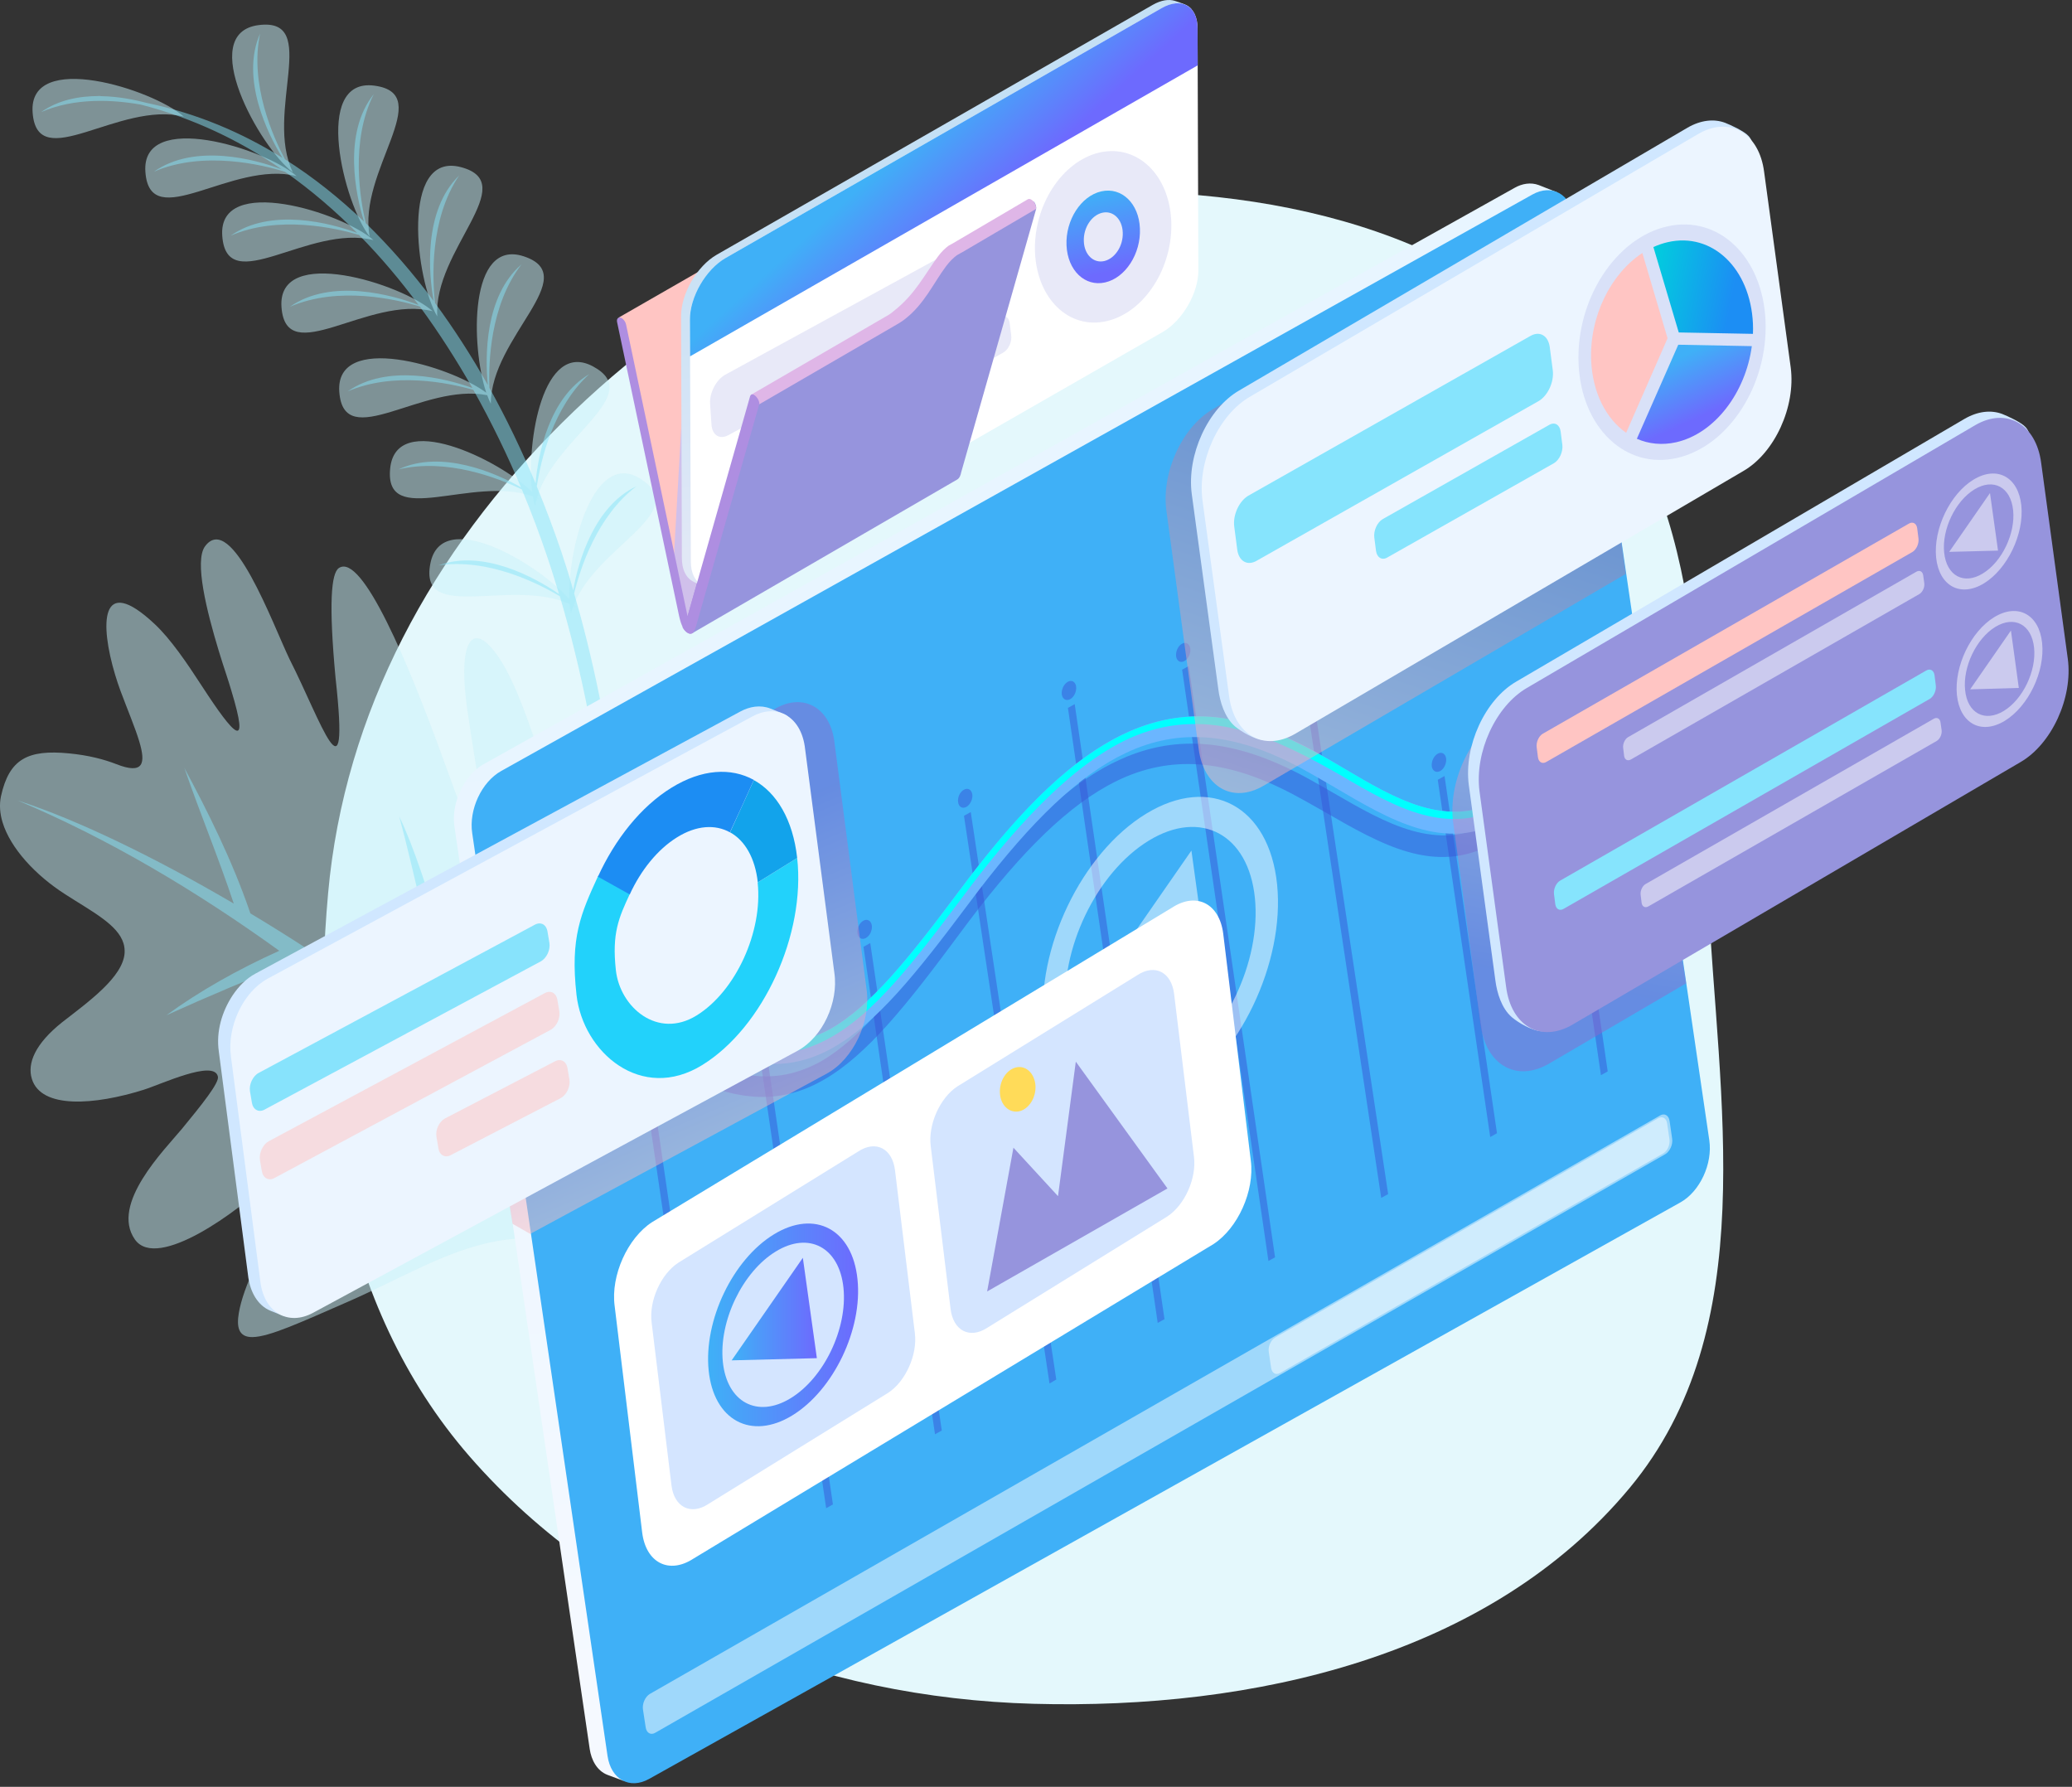 <svg width="552" height="476" viewBox="0 0 552 476" fill="none" xmlns="http://www.w3.org/2000/svg">
<rect x="0" y="0" width="552" height="476" fill="#333333" stroke="none"/>
<path fill-rule="evenodd" clip-rule="evenodd" d="M275.36 51.717C227.089 54.991 184.1 78.573 149.765 112.596C115.283 146.765 91.743 189.65 87.412 237.956C82.628 291.329 89.87 347.504 125.08 387.955C162.387 430.815 218.498 452.322 275.36 453.88C333.856 455.482 396.733 441.355 434.119 396.419C469.569 353.811 457.725 293.274 455.006 237.956C452.488 186.731 454.908 131.26 419.27 94.315C383.193 56.914 327.255 48.196 275.36 51.717Z" fill="#E4F8FC"/>
<path opacity="0.5" fill-rule="evenodd" clip-rule="evenodd" d="M8.483 287.387C10.958 295.516 25.267 294.385 38.234 290.32C42.933 288.854 57.032 282.191 58.039 286.758C58.543 288.351 53.675 294.385 48.472 300.712C43.815 306.327 29.338 320.741 35.926 330.169C41.926 338.759 64.208 321.998 70.67 315.587C92.742 293.672 94.42 299.916 77.174 322.208C70.25 331.174 64.712 343.033 63.62 349.821C63.033 353.299 63.411 356.274 67.313 356.19C71.803 356.106 80.153 352.251 92.532 346.846C120.898 334.485 142.551 315.671 179.015 347.139C170.707 304.273 161.727 270.123 151.95 230.903C149.768 222.146 147.334 213.011 144.775 204.547C141.166 192.605 137.263 182.046 133.445 176.012C132.438 174.378 131.431 173.12 130.549 172.157L130.466 172.073C125.011 166.332 122.199 172.911 124.465 188.834C125.472 195.831 126.563 202.494 127.822 210.204C129.626 220.972 130.298 227.886 129.081 228.263C127.738 228.682 124.717 220.512 117.835 201.572C108.981 177.143 96.477 147.099 90.266 151.332C88.252 152.714 87.539 160.592 89.385 180.495C93.287 215.944 85.357 191.725 77.174 175.677C72.684 166.374 61.732 136.079 54.641 145.507C51.703 149.446 55.102 162.896 58.249 173.288C58.963 175.635 59.676 177.855 60.306 179.741C60.809 181.249 61.229 182.632 61.606 183.889C66.642 200.482 62.487 196.125 53.843 182.842C49.689 176.431 45.451 170.229 41.213 166.249C26.568 152.505 26.61 166.29 30.68 179.783C31.1 181.208 31.604 182.674 32.107 184.057C33.995 189.127 36.01 193.862 37.101 197.507C38.863 203.374 38.276 206.433 30.932 203.541C27.827 202.326 23.631 201.195 18.344 200.692C7.434 199.644 2.44 202.159 0.258 212.131C-0.203 214.352 -0.036 216.698 0.678 219.045C2.776 225.959 9.448 233.166 17.379 238.236C24.596 242.887 31.394 246.323 32.904 251.309C33.156 252.106 33.24 252.986 33.198 253.865C32.779 260.276 23.589 266.855 16.581 272.302C9.322 278.085 7.224 283.281 8.483 287.387Z" fill="#CBF2FB"/>
<path opacity="0.5" fill-rule="evenodd" clip-rule="evenodd" d="M4.664 213.221C28.876 223.403 52.123 237.23 74.405 253.279C63.243 258.307 53.046 264.09 44.318 270.459C55.522 265.388 67.103 260.528 78.223 256.086C90.896 265.43 103.274 275.445 115.317 285.92C119.849 289.859 124.549 294.133 129.291 298.533C115.233 307.584 103.442 318.436 92.742 328.702C106.715 319.819 119.262 310.223 133.109 302.136C150.104 318.227 167.644 336.161 182.708 350.743C170.203 331.133 148.257 306.955 128.032 288.225C123.416 269.914 113.765 232.537 106.379 217.578C109.988 230.777 117.248 263.629 121.654 282.443C120.353 281.311 119.094 280.18 117.835 279.132C104.575 267.777 86.028 254.913 66.684 243.306L66.642 243.139C61.858 229.101 55.06 215.651 49.102 204.547C53.424 217.034 58.249 228.557 62.278 240.708C41.842 228.724 20.903 218.458 4.664 213.221Z" fill="#89E4F8"/>
<path opacity="0.5" fill-rule="evenodd" clip-rule="evenodd" d="M99.498 63.966C91.273 56.675 57.956 46.116 59.215 62.876C60.431 79.595 82.293 59.608 99.498 63.966ZM152.118 163.315C151.95 162.603 151.866 161.807 151.782 160.927C136.172 153.845 111.583 166.123 114.646 150.158C117.583 134.822 143.306 150.074 151.698 159.67C151.153 146.471 158.118 119.318 170.791 127.657C184.219 136.498 159.125 145.381 152.873 161.095C152.999 161.304 153.167 161.472 153.293 161.681C153.125 161.597 152.957 161.514 152.789 161.388C152.495 162.016 152.286 162.645 152.118 163.315ZM142.551 134.78C142.676 134.068 142.844 133.355 143.054 132.685C143.18 132.727 143.306 132.811 143.432 132.853C143.348 132.727 143.222 132.601 143.096 132.476C147.964 116.301 172.134 105.239 157.992 97.613C144.649 90.448 140.117 117.894 141.795 131.051C132.648 122.251 105.54 109.178 103.946 124.766C102.309 140.982 125.766 126.484 141.963 132.224C142.131 133.188 142.299 134.068 142.551 134.78ZM130.759 107.544C130.424 106.873 130.088 106.119 129.794 105.281C112.716 101.845 91.609 120.827 90.392 104.401C89.217 88.353 119.807 97.362 129.542 104.611C125.43 92.208 124.885 63.463 139.529 68.282C155.475 73.519 130.759 89.819 130.759 107.544ZM48.976 31.073C40.751 23.782 7.434 13.223 8.693 29.983C9.909 46.744 31.771 26.757 48.976 31.073ZM78.013 45.906C69.201 39.286 52.207 8.823 68.908 6.686C85.567 4.549 70.334 29.942 78.013 45.906ZM98.491 63.044C91.651 54.412 83.091 20.597 99.75 22.818C116.408 25.039 95.176 45.655 98.491 63.044ZM116.492 84.288C115.401 66.606 139.068 48.797 122.787 44.523C106.547 40.249 110.786 74.86 116.492 84.288ZM115.275 82.906C98.071 78.59 76.209 98.535 74.992 81.816C73.775 65.055 107.051 75.615 115.275 82.906ZM79.02 46.912C61.816 42.596 39.954 62.541 38.737 45.822C37.478 29.104 70.796 39.621 79.02 46.912Z" fill="#CBF2FB"/>
<path opacity="0.5" fill-rule="evenodd" clip-rule="evenodd" d="M149.642 147.267C147.628 141.317 145.404 135.409 143.012 129.584C144.061 122.587 147.334 108.466 156.985 99.666C146.327 105.952 143.348 120.869 142.676 128.746C139.026 120.073 134.955 111.525 130.382 103.312C130.13 96.691 130.549 81.313 138.942 70.419C129.123 78.841 129.207 95.015 129.962 102.558C125.682 94.931 120.982 87.641 115.905 80.727C115.191 74.525 114.394 58.477 122.325 46.744C112.674 56.088 114.226 73.142 115.527 80.182C109.988 72.723 103.946 65.768 97.442 59.441C95.973 53.281 93.245 37.61 99.582 25.081C91.231 35.514 94.798 52.108 96.98 59.022C90.434 52.778 83.426 47.163 75.915 42.428C72.852 36.646 66.432 22.483 69.285 8.949C63.998 20.933 71.341 35.724 75.244 42.051C64.292 35.221 52.333 30.193 39.325 27.469C35.8 26.547 31.562 25.709 27.198 25.626C26.61 25.584 26.065 25.542 25.477 25.458C25.771 25.5 26.107 25.542 26.4 25.584C21.029 25.584 15.532 26.631 10.959 29.858C19.938 25.961 30.177 26.547 37.604 27.888C51.535 31.492 63.956 37.484 75.034 45.11C68.236 42.512 51.913 38.029 41.003 45.739C54.263 39.998 70.25 43.979 75.957 45.781C82.881 50.641 89.259 56.13 95.134 62.038C88.126 59.441 72.181 55.208 61.438 62.793C74.153 57.262 89.385 60.739 95.637 62.583C101.428 68.449 106.715 74.735 111.499 81.23C104.869 78.674 88.252 73.939 77.216 81.732C90.224 76.076 105.834 79.805 111.834 81.648C117.038 88.73 121.695 96.063 125.85 103.354C118.632 100.756 103.106 96.859 92.616 104.276C104.869 98.954 119.472 101.971 126.101 103.857C131.053 112.698 135.291 121.497 138.774 129.794C132.018 125.981 117.583 119.654 106.128 125.059C119.01 121.958 132.731 127.364 139.026 130.38C141.627 136.624 143.851 142.574 145.698 148.063C146.831 151.373 147.88 154.767 148.929 158.245C142.55 153.846 128.703 146.219 116.786 150.619C129.92 148.65 143.138 155.27 149.138 158.832C160.552 197.424 166.93 246.449 160.762 284.789C172.259 243.432 162.105 189.504 152.957 158.078C154.635 151.206 159.125 137.462 169.532 129.542C158.37 134.864 154.09 149.362 152.705 157.198C151.698 153.552 150.607 150.2 149.642 147.267Z" fill="#89E4F8"/>
<path fill-rule="evenodd" clip-rule="evenodd" d="M183.17 164.154L253.749 123.215L237.384 45.571V45.529V45.487V45.446V45.404V45.362V45.32V45.278V45.236V45.194V45.152V45.11V45.068V45.026V44.984V44.943V44.901V44.859V44.817V44.775V44.733V44.691V44.649V44.607V44.566V44.524V44.482V44.44V44.398V44.356L237.342 44.314V44.272V44.23L237.3 44.188L237.258 44.147L237.216 44.105V44.063L237.174 44.021L237.132 43.979L237.09 43.937L237.048 43.895L237.006 43.853H236.965H236.923H236.881C236.587 43.686 236.251 43.644 235.832 43.811L164.706 84.666C167.014 83.409 176.414 141.275 183.17 164.154Z" fill="#FFC5C3"/>
<path fill-rule="evenodd" clip-rule="evenodd" d="M237.342 45.571L183.547 77.752L179.561 147.812C180.19 153.887 182.037 159.796 182.792 165.83L253.749 123.215L237.342 45.571Z" fill="#D0C0EB"/>
<path fill-rule="evenodd" clip-rule="evenodd" d="M201.381 105.449C201.255 105.323 201.129 105.239 201.045 105.197C200.5 104.862 199.996 105.03 199.828 105.574L183.17 164.153L166.804 86.509C166.679 85.797 166.175 85.084 165.63 84.749C165.504 84.665 165.378 84.624 165.294 84.624C164.622 84.456 164.203 85.001 164.413 85.88L180.904 164.028C181.197 165.368 181.533 166.416 181.911 167.086C182.288 167.799 182.75 168.302 183.253 168.595C183.757 168.888 184.177 168.888 184.554 168.637C184.932 168.343 185.226 167.757 185.519 166.793L202.346 107.711C202.472 107.083 202.052 106.035 201.381 105.449Z" fill="#AE8EE1"/>
<path fill-rule="evenodd" clip-rule="evenodd" d="M316.692 6.77C316.692 5.052 318.035 3.669 317.447 2.538C316.818 1.365 314.132 0.61 312.999 0.233C311.363 -0.27 309.349 0.024 307.125 1.281L190.932 67.863C185.687 70.88 181.407 78.254 181.449 84.288L181.659 148.692C181.659 151.667 182.708 153.762 184.386 154.767C185.394 155.396 188.289 156.527 189.674 156.276C190.681 156.108 190.093 154.809 191.226 154.139L307.418 87.599C312.664 84.582 316.944 77.207 316.902 71.173L316.692 6.77Z" fill="url(#paint0_linear)"/>
<path fill-rule="evenodd" clip-rule="evenodd" d="M319.042 7.608C319.042 1.574 314.762 -0.856 309.474 2.161L193.282 68.743C188.037 71.76 183.757 79.134 183.799 85.168L184.051 149.613C184.051 155.647 188.373 158.078 193.618 155.061L309.768 88.437C315.013 85.42 319.294 78.045 319.252 72.011L319.042 7.608Z" fill="white"/>
<path fill-rule="evenodd" clip-rule="evenodd" d="M319.042 7.608C319.042 1.574 314.762 -0.856 309.474 2.161L193.282 68.743C188.037 71.76 183.757 79.134 183.799 85.168L183.841 94.931L319.084 17.413L319.042 7.608Z" fill="url(#paint1_linear)"/>
<path opacity="0.2" fill-rule="evenodd" clip-rule="evenodd" d="M292.941 40.627C282.913 42.931 275.234 54.831 275.737 67.234C276.283 79.637 284.801 87.85 294.83 85.545C304.859 83.241 312.538 71.341 312.034 58.938C311.531 46.535 302.97 38.364 292.941 40.627Z" fill="#8E92DD"/>
<path fill-rule="evenodd" clip-rule="evenodd" d="M293.403 50.976C287.99 52.191 283.836 58.644 284.13 65.349C284.423 72.053 289.039 76.453 294.41 75.238C299.823 74.022 303.977 67.57 303.684 60.865C303.432 54.203 298.816 49.761 293.403 50.976ZM293.655 56.675C296.508 56.005 298.984 58.351 299.11 61.913C299.278 65.474 297.054 68.868 294.2 69.539C291.347 70.209 288.871 67.863 288.745 64.301C288.577 60.739 290.759 57.346 293.655 56.675Z" fill="url(#paint2_linear)"/>
<path opacity="0.2" fill-rule="evenodd" clip-rule="evenodd" d="M269.695 63.254C269.485 60.404 267.429 59.189 265.037 60.572L193.114 99.876C190.765 101.259 189.002 104.653 189.17 107.502L189.548 113.159C189.758 116.008 191.814 117.223 194.205 115.841L266.128 76.537C268.478 75.154 270.24 71.76 270.072 68.91L269.695 63.254Z" fill="#8E92DD"/>
<path opacity="0.2" fill-rule="evenodd" clip-rule="evenodd" d="M268.981 86.048C268.772 84.372 267.471 83.66 266.128 84.456L225.131 107.669C223.789 108.466 222.865 110.477 223.075 112.195L223.495 115.505C223.705 117.181 225.005 117.894 226.348 117.097L267.345 93.884C268.688 93.088 269.611 91.076 269.401 89.358L268.981 86.048Z" fill="#8E92DD"/>
<path fill-rule="evenodd" clip-rule="evenodd" d="M201.842 106.873L184.806 163.609C184.596 164.237 184.764 168.344 184.428 168.679L255.008 127.741C255.637 127.405 255.973 126.442 256.057 125.855L272.884 66.773L276.031 55.711C276.199 54.873 275.611 53.868 275.443 53.7C272.506 56.382 256.854 65.935 254.001 67.611C249.175 71.383 249.007 75.279 241.664 83.031C240.279 84.498 239.776 84.917 238.055 85.922L201.842 106.873Z" fill="#9694DD"/>
<path fill-rule="evenodd" clip-rule="evenodd" d="M201.381 105.449C201.255 105.323 201.129 105.239 201.045 105.197C200.5 104.862 199.996 105.03 199.828 105.575L183.17 164.153L181.827 167.087C182.204 167.799 182.666 168.302 183.17 168.595C183.673 168.888 184.093 168.888 184.47 168.637C184.848 168.344 185.142 167.757 185.435 166.793L202.262 107.712C202.472 107.083 202.052 106.036 201.381 105.449Z" fill="#AE8EE1"/>
<path fill-rule="evenodd" clip-rule="evenodd" d="M235.747 84.456L200.163 105.114C201.087 104.653 202.513 106.748 202.262 107.712L238.223 86.844C239.44 86.132 240.153 85.755 241.202 84.917C246.321 80.894 248.713 75.363 252.07 70.88C253.035 69.623 253.958 68.701 254.924 67.989C255.805 67.486 256.266 67.234 256.14 67.318L275.988 55.669C276.156 54.831 275.527 53.868 275.359 53.7C274.981 53.281 274.394 52.82 273.848 53.071L253.958 64.762C254.126 64.678 253.665 64.93 252.741 65.433C251.776 66.145 250.811 67.067 249.888 68.324C246.363 73.059 243.846 78.38 238.097 82.864C237.342 83.534 236.67 83.953 235.747 84.456Z" fill="#DFB6E7"/>
<path fill-rule="evenodd" clip-rule="evenodd" d="M403.553 50.013C405.483 48.923 407.791 48.504 409.931 49.3L414.715 51.186C416.435 60.153 168.315 472.132 166.091 474.395L161.811 472.803C159 471.713 157.531 468.78 157.111 465.973L121.066 220.176C121.066 220.176 121.066 220.176 121.066 220.134C120.479 215.986 121.738 211.712 124.003 208.234C125.22 206.391 126.857 204.673 128.829 203.583L403.553 50.013Z" fill="url(#paint3_linear)"/>
<path fill-rule="evenodd" clip-rule="evenodd" d="M133.529 205.385L408.253 51.814C413.456 48.923 418.407 51.689 419.33 57.974L455.376 303.77C456.299 310.014 452.858 317.431 447.655 320.322L172.931 473.892C167.728 476.783 162.776 474.018 161.853 467.775L125.808 221.978C124.843 215.693 128.326 208.276 133.529 205.385Z" fill="#3FB0F7"/>
<path opacity="0.5" fill-rule="evenodd" clip-rule="evenodd" d="M167.35 252.985C168.357 252.441 169.364 252.985 169.574 254.2C169.742 255.457 169.07 256.966 168.021 257.553C166.93 258.139 165.965 257.594 165.755 256.296C165.588 255.08 166.259 253.572 167.35 252.985ZM426.506 286.423L411.651 185.23L413.456 184.224L428.31 285.417L426.506 286.423ZM411.651 178.232C412.658 177.688 413.666 178.232 413.875 179.489C414.043 180.746 413.372 182.255 412.323 182.8C411.232 183.386 410.225 182.841 410.057 181.584C409.847 180.369 410.56 178.861 411.651 178.232ZM397.007 302.89L383.033 207.731L384.838 206.726L398.811 301.885L397.007 302.89ZM383.033 200.776C384.082 200.189 385.09 200.776 385.257 202.033C385.425 203.29 384.754 204.798 383.705 205.385C382.656 205.971 381.649 205.427 381.439 204.17C381.271 202.871 381.984 201.362 383.033 200.776ZM367.969 319.106L349.002 193.066L350.807 192.06L369.815 318.101L367.969 319.106ZM348.96 186.152C350.01 185.565 351.017 186.11 351.226 187.409C351.394 188.666 350.723 190.174 349.632 190.761C348.625 191.306 347.618 190.761 347.408 189.504C347.24 188.205 347.911 186.696 348.96 186.152ZM337.925 335.909L314.929 178.4L316.692 177.436L339.687 334.945L337.925 335.909ZM314.888 171.486C315.937 170.899 316.902 171.486 317.112 172.785C317.279 174 316.608 175.509 315.559 176.095C314.468 176.682 313.503 176.095 313.335 174.88C313.167 173.539 313.838 172.073 314.888 171.486ZM308.425 352.418L284.507 188.582L286.312 187.576L310.23 351.413L308.425 352.418ZM284.465 181.626C285.514 181.04 286.521 181.626 286.689 182.883C286.857 184.14 286.186 185.649 285.137 186.236C284.088 186.822 283.081 186.277 282.871 185.02C282.703 183.721 283.416 182.213 284.465 181.626ZM279.598 368.551L256.812 217.327L258.617 216.321L281.402 367.503L279.598 368.551ZM256.812 210.371C257.82 209.784 258.827 210.329 259.036 211.628C259.204 212.843 258.491 214.352 257.484 214.938C256.393 215.525 255.428 214.98 255.26 213.723C255.05 212.424 255.721 210.958 256.812 210.371ZM250.896 381.079L249.091 382.085L230.041 252.231L231.845 251.225L250.896 381.079ZM229.999 245.275C231.048 244.689 232.055 245.233 232.265 246.532C232.433 247.789 231.761 249.298 230.67 249.885C229.621 250.471 228.614 249.885 228.446 248.627C228.236 247.37 228.95 245.862 229.999 245.275ZM220.096 401.779L201.423 274.565L203.227 273.559L221.9 400.773L220.096 401.779ZM201.381 267.651C202.43 267.064 203.395 267.609 203.605 268.866C203.773 270.123 203.101 271.632 202.052 272.218C201.003 272.805 199.996 272.26 199.786 270.961C199.619 269.704 200.332 268.238 201.381 267.651ZM188.247 388.789L186.443 389.795L167.392 259.941L169.196 258.935L188.247 388.789Z" fill="#3856D8"/>
<path opacity="0.5" fill-rule="evenodd" clip-rule="evenodd" d="M155.978 265.765C156.272 265.179 156.734 264.76 157.195 264.508C157.783 264.173 158.412 264.173 158.916 264.508C163.322 267.902 167.392 270.877 171.168 273.391C174.903 275.947 178.428 278.084 181.701 279.886C196.891 288.141 207.885 288.728 218.711 282.736C229.286 276.66 239.524 263.796 252.868 245.736C267.806 225.498 280.94 211.838 294.2 204.463C296.173 203.373 298.103 202.452 300.075 201.613C315.349 195.328 330.875 197.507 349.464 207.941C351.394 208.988 353.241 210.078 355.129 211.167C369.438 219.464 382.866 227.174 397.342 219.17C404.854 215.022 412.7 206.558 421.051 191.725C421.345 191.138 421.806 190.719 422.226 190.468C422.813 190.132 423.485 190.132 423.988 190.509C424.827 191.18 424.911 192.814 424.198 194.113C414.84 210.706 406.196 220.05 397.93 224.66C382.32 233.291 368.011 224.995 352.737 216.195C350.849 215.148 349.002 214.058 347.072 213.011C329.322 203.038 314.636 200.901 300.327 206.767C298.564 207.48 296.802 208.36 295.04 209.323C282.535 216.237 269.905 229.394 255.512 248.921C241.664 267.609 231.048 280.976 219.55 287.596C219.341 287.722 219.089 287.848 218.879 287.973C207.465 294.3 195.548 293.756 179.393 284.998C176.036 283.196 172.469 280.976 168.609 278.378C164.79 275.738 160.636 272.763 156.23 269.369C155.307 268.74 155.223 267.148 155.978 265.765Z" fill="#3856D8"/>
<path fill-rule="evenodd" clip-rule="evenodd" d="M158.454 256.212C158.79 255.625 159.209 255.206 159.671 254.955C160.258 254.62 160.93 254.62 161.391 254.997C165.797 258.475 169.868 261.45 173.644 264.047C177.379 266.687 180.904 268.824 184.177 270.71C199.367 279.174 210.361 279.928 221.187 274.104C231.761 268.154 242 255.458 255.344 237.565C270.282 217.536 283.416 204.044 296.676 196.879C298.648 195.831 300.579 194.909 302.551 194.113C317.825 188.037 333.351 190.426 351.982 201.153C353.912 202.2 355.758 203.332 357.647 204.463C371.914 212.927 385.341 220.847 399.818 213.053C407.329 208.988 415.176 200.692 423.527 185.942C423.82 185.356 424.282 184.937 424.702 184.727C425.289 184.392 425.96 184.392 426.464 184.811C427.303 185.523 427.387 187.157 426.674 188.456C417.316 204.924 408.672 214.142 400.406 218.626C384.796 227.048 370.487 218.542 355.213 209.533C353.325 208.444 351.478 207.354 349.548 206.265C331.798 196.041 317.112 193.694 302.761 199.351C300.998 200.063 299.236 200.901 297.473 201.823C284.969 208.569 272.338 221.559 257.945 240.876C244.098 259.396 233.482 272.595 221.984 279.048C221.774 279.174 221.523 279.3 221.313 279.425C209.899 285.585 197.982 284.873 181.827 275.864C178.47 274.02 174.903 271.757 171.043 269.076C167.224 266.394 163.07 263.335 158.664 259.899C157.783 259.187 157.699 257.595 158.454 256.212Z" fill="#6BB6FF"/>
<path fill-rule="evenodd" clip-rule="evenodd" d="M161.391 255.039C168.651 260.737 176.162 266.185 184.177 270.752C199.367 279.216 210.361 279.97 221.187 274.146C231.761 268.196 242 255.5 255.344 237.608C267.135 221.769 283.584 201.698 302.593 194.155C322.944 186.068 340.023 194.071 357.647 204.463C371.914 212.927 385.341 220.847 399.818 213.053C407.329 208.989 415.176 200.692 423.527 185.942C423.82 185.356 424.282 184.937 424.701 184.727C422.31 190.803 411.651 208.905 401.371 214.478C385.761 222.9 372.375 215.525 357.101 206.474C340.065 196.795 322.483 188.079 302.803 195.873C284.927 202.997 267.723 223.822 256.603 238.739C242.755 257.26 232.81 269.872 221.313 276.367C211.745 281.73 203.689 281.437 195.255 278.294C186.401 274.984 165.881 262.078 161.391 255.039Z" fill="#00FFFF"/>
<path opacity="0.5" fill-rule="evenodd" clip-rule="evenodd" d="M444.801 298.658C444.591 297.108 443.416 296.438 442.2 297.192L173.099 451.265C171.882 452.019 171.043 453.863 171.294 455.413L172.008 460.106C172.217 461.657 173.392 462.327 174.609 461.573L443.668 307.458C444.885 306.704 445.724 304.86 445.473 303.309L444.801 298.658Z" fill="white"/>
<path opacity="0.5" fill-rule="evenodd" clip-rule="evenodd" d="M444.13 299.245C443.92 297.863 442.871 297.234 441.738 297.905L339.645 356.358C338.554 357.028 337.799 358.704 338.009 360.129L338.638 364.403C338.848 365.786 339.897 366.414 341.03 365.744L443.123 307.249C444.256 306.578 444.969 304.902 444.759 303.477L444.13 299.245Z" fill="white"/>
<path opacity="0.5" fill-rule="evenodd" clip-rule="evenodd" d="M317.405 226.587L323.196 268.489L287.654 269.453L317.405 226.587Z" fill="white"/>
<path opacity="0.5" fill-rule="evenodd" clip-rule="evenodd" d="M312.244 285.25C326.175 276.744 336.036 256.128 334.316 239.2C332.595 222.271 319.923 215.441 306.034 223.947C292.102 232.453 282.241 253.069 283.962 269.998C285.682 286.884 298.355 293.714 312.244 285.25ZM312.957 292.415C295.795 302.891 280.185 294.468 278.045 273.601C275.947 252.734 288.116 227.299 305.32 216.782C322.483 206.307 338.092 214.729 340.232 235.596C342.331 256.463 330.162 281.898 312.957 292.415Z" fill="white"/>
<path opacity="0.5" fill-rule="evenodd" clip-rule="evenodd" d="M220.18 286.046L141.25 328.702L136.55 326.02L132.438 299.915L127.444 231.49L206.962 188.54C214.137 184.685 220.977 188.54 222.236 197.214L230.838 263.377C232.139 272.009 227.355 282.191 220.18 286.046Z" fill="url(#paint4_linear)"/>
<path fill-rule="evenodd" clip-rule="evenodd" d="M66.642 283.448L76.503 350.366L75.328 350.491L72.097 349.192C68.572 347.768 66.726 344.08 66.18 340.477L58.291 280.096V280.054C57.536 274.816 59.131 269.453 61.984 265.137C63.536 262.832 65.551 260.695 68.068 259.355L197.227 189.546C199.702 188.205 202.556 187.702 205.241 188.75L208.095 189.881C209.521 190.426 209.983 190.887 209.941 190.971C208.64 203.416 64.795 270.626 66.642 283.448Z" fill="#D0E7FF"/>
<path fill-rule="evenodd" clip-rule="evenodd" d="M71.341 260.696L200.458 190.845C203.311 189.295 206.123 189.085 208.472 190.049C211.494 191.264 213.718 194.323 214.389 198.765L222.278 259.145C223.453 267.065 219.089 276.325 212.543 279.887L83.385 349.737C76.838 353.257 70.586 349.737 69.411 341.818L61.522 281.437C60.431 273.517 64.795 264.215 71.341 260.696Z" fill="#ECF5FF"/>
<path opacity="0.5" fill-rule="evenodd" clip-rule="evenodd" d="M68.95 285.795L142.508 246.323C143.18 245.946 143.851 245.904 144.439 246.114C145.152 246.407 145.698 247.119 145.865 248.209L146.369 251.184C146.663 253.069 145.614 255.29 144.019 256.128L70.46 295.6C68.908 296.438 67.397 295.6 67.103 293.714L66.6 290.739C66.306 288.854 67.355 286.633 68.95 285.795Z" fill="#22D2FB"/>
<path opacity="0.5" fill-rule="evenodd" clip-rule="evenodd" d="M71.593 304.022L145.152 264.55C145.824 264.173 146.495 264.131 147.082 264.341C147.796 264.634 148.341 265.346 148.509 266.436L149.013 269.411C149.306 271.296 148.257 273.517 146.663 274.355L73.104 313.827C71.551 314.665 70.041 313.827 69.747 311.941L69.243 308.966C68.992 307.081 70.041 304.86 71.593 304.022Z" fill="#FFC5C3"/>
<path opacity="0.5" fill-rule="evenodd" clip-rule="evenodd" d="M118.548 297.946L147.838 282.736C148.509 282.359 149.18 282.317 149.768 282.526C150.481 282.82 151.027 283.532 151.195 284.621L151.698 287.596C151.992 289.482 150.943 291.703 149.348 292.541L120.101 307.709C118.548 308.547 117.038 307.709 116.786 305.824L116.282 302.849C115.947 301.005 116.996 298.784 118.548 297.946Z" fill="#FFC5C3"/>
<path fill-rule="evenodd" clip-rule="evenodd" d="M212.375 228.557C214.641 248.921 203.353 273.643 187.114 283.7C170.875 293.756 155.307 280.347 153.586 265.011C151.866 249.675 154.761 243.348 159.377 233.292C162.189 234.884 165.042 236.476 167.853 238.026C164.832 244.479 162.986 248.628 164.077 258.475C165.168 268.322 175.197 276.953 185.603 270.5C196.01 264.048 203.269 248.167 201.842 235.093C205.325 232.914 208.85 230.736 212.375 228.557Z" fill="#22D2FB"/>
<path fill-rule="evenodd" clip-rule="evenodd" d="M200.835 207.815C206.92 211.168 211.242 218.375 212.375 228.557C208.85 230.736 205.325 232.915 201.884 235.052C201.171 228.515 198.402 223.864 194.499 221.727C196.597 217.118 198.695 212.467 200.835 207.815Z" fill="#12A3EB"/>
<path fill-rule="evenodd" clip-rule="evenodd" d="M178.847 209.868C186.988 204.84 194.751 204.421 200.835 207.773C198.737 212.424 196.597 217.117 194.457 221.726C190.555 219.548 185.519 219.841 180.358 223.067C175.155 226.294 170.707 231.867 167.769 238.278C164.958 236.727 162.105 235.135 159.293 233.543C163.867 223.57 170.707 214.896 178.847 209.868Z" fill="#1C8DF3"/>
<path opacity="0.5" fill-rule="evenodd" clip-rule="evenodd" d="M319.335 199.477C320.678 209.659 328.357 214.1 336.54 209.366L433.136 152.882L430.954 137.588L413.246 56.298L323.112 109.01C314.93 113.745 309.391 125.813 310.733 135.995L319.335 199.477Z" fill="url(#paint5_linear)"/>
<path fill-rule="evenodd" clip-rule="evenodd" d="M467.167 44.146C466.705 40.543 467.67 38.322 465.866 36.269C464.733 34.97 461.082 33.294 459.572 32.707C456.634 31.617 453.152 31.953 449.585 34.006L330.12 104.024C321.811 108.843 316.146 121.162 317.489 131.554L324.581 183.68C325 186.906 326.217 191.054 328.945 193.443C330.917 195.119 334.19 196.879 336.498 197.172C338.848 197.465 339.477 195.328 342.163 193.82L461.628 123.802C469.978 118.983 475.601 106.664 474.258 96.272L467.167 44.146Z" fill="#D0E7FF"/>
<path fill-rule="evenodd" clip-rule="evenodd" d="M469.978 45.78C468.635 35.389 460.747 30.863 452.438 35.682L332.973 105.7C324.665 110.519 319 122.838 320.343 133.23L327.434 185.398C328.819 195.789 336.666 200.315 345.016 195.496L464.439 125.478C472.79 120.659 478.413 108.34 477.07 97.948L469.978 45.78Z" fill="#ECF5FF"/>
<path fill-rule="evenodd" clip-rule="evenodd" d="M412.868 92.459C412.449 89.358 410.141 88.059 407.665 89.526L332.553 132.056C330.078 133.523 328.399 137.252 328.819 140.311L329.616 146.429C330.036 149.53 332.344 150.828 334.819 149.362L409.931 106.831C412.407 105.365 414.085 101.636 413.666 98.577L412.868 92.459Z" fill="#86E4FD"/>
<path fill-rule="evenodd" clip-rule="evenodd" d="M415.764 114.919C415.512 113.117 414.169 112.321 412.7 113.201L368.347 138.3C366.878 139.18 365.913 141.359 366.123 143.161L366.584 146.764C366.836 148.566 368.221 149.362 369.648 148.482L414.001 123.383C415.47 122.503 416.435 120.324 416.225 118.522L415.764 114.919Z" fill="#86E4FD"/>
<path opacity="0.2" fill-rule="evenodd" clip-rule="evenodd" d="M444.13 60.321C430.366 63.463 419.834 79.805 420.547 96.859C421.261 113.871 433.01 125.143 446.773 122C460.537 118.858 471.069 102.516 470.356 85.462C469.601 68.45 457.893 57.178 444.13 60.321Z" fill="#8E92DD"/>
<path fill-rule="evenodd" clip-rule="evenodd" d="M436.073 116.888C439.22 118.271 442.829 118.648 446.564 117.81C456.844 115.463 465.027 104.611 466.705 92.208L447.109 91.831L436.073 116.888Z" fill="url(#paint6_linear)"/>
<path fill-rule="evenodd" clip-rule="evenodd" d="M437.542 67.402C429.149 72.891 423.401 84.288 423.904 96.063C424.282 104.653 427.891 111.566 433.22 115.296L444.256 90.113L437.542 67.402Z" fill="#FFC5C3"/>
<path fill-rule="evenodd" clip-rule="evenodd" d="M444.298 64.511C442.997 64.804 441.696 65.265 440.479 65.809L447.235 88.562L466.999 88.939C467.041 88.059 467.041 87.138 466.999 86.216C466.328 71.508 456.173 61.787 444.298 64.511Z" fill="url(#paint7_linear)"/>
<path opacity="0.5" fill-rule="evenodd" clip-rule="evenodd" d="M421.428 178.316L400.154 190.761C391.552 195.747 385.719 208.486 387.146 219.171L394.447 272.973C395.874 283.7 403.972 288.351 412.575 283.406L449.207 261.952L440.605 209.282L421.428 178.316Z" fill="url(#paint8_linear)"/>
<path fill-rule="evenodd" clip-rule="evenodd" d="M540.978 121.707C540.516 118.103 541.481 115.882 539.677 113.829C538.544 112.53 534.893 110.854 533.382 110.268C530.445 109.178 526.962 109.513 523.396 111.566L403.93 181.585C395.622 186.403 389.957 198.722 391.3 209.114L398.391 261.24C398.811 264.467 400.028 268.615 402.755 270.961C404.728 272.637 408.001 274.397 410.309 274.691C412.658 274.984 413.288 272.847 415.973 271.338L535.481 201.362C543.789 196.544 549.454 184.224 548.069 173.833L540.978 121.707Z" fill="#D0E7FF"/>
<path fill-rule="evenodd" clip-rule="evenodd" d="M543.789 123.341C542.446 112.949 534.557 108.424 526.249 113.243L406.784 183.261C398.475 188.079 392.811 200.399 394.153 210.79L401.245 262.916C402.588 273.308 410.476 277.833 418.827 273.015L538.25 203.038C546.6 198.22 552.265 185.859 550.881 175.509L543.789 123.341Z" fill="#9694DD"/>
<path fill-rule="evenodd" clip-rule="evenodd" d="M510.765 140.772C510.597 139.431 509.59 138.845 508.499 139.515L411.022 195.454C409.931 196.083 409.218 197.717 409.385 199.058L409.721 201.698C409.889 203.038 410.896 203.625 411.987 202.955L509.464 147.057C510.555 146.429 511.269 144.795 511.101 143.454L510.765 140.772Z" fill="#FFC5C3"/>
<path opacity="0.5" fill-rule="evenodd" clip-rule="evenodd" d="M530.151 131.344L532.291 146.68L519.283 147.016L530.151 131.344Z" fill="white"/>
<path opacity="0.5" fill-rule="evenodd" clip-rule="evenodd" d="M528.263 152.756C533.341 149.655 536.949 142.113 536.32 135.953C535.69 129.752 531.075 127.28 525.997 130.38C520.92 133.481 517.311 141.023 517.941 147.183C518.57 153.385 523.186 155.899 528.263 152.756ZM528.557 155.396C522.305 159.209 516.598 156.15 515.8 148.524C515.045 140.898 519.493 131.596 525.745 127.782C531.998 123.969 537.705 127.028 538.502 134.654C539.257 142.281 534.809 151.541 528.557 155.396Z" fill="white"/>
<path opacity="0.5" fill-rule="evenodd" clip-rule="evenodd" d="M535.732 167.966L537.83 183.26L524.864 183.638L535.732 167.966Z" fill="white"/>
<path opacity="0.5" fill-rule="evenodd" clip-rule="evenodd" d="M533.844 189.379C538.921 186.278 542.53 178.735 541.901 172.576C541.271 166.374 536.656 163.902 531.578 167.003C526.501 170.104 522.892 177.646 523.521 183.806C524.109 190.007 528.767 192.479 533.844 189.379ZM534.096 192.018C527.844 195.831 522.137 192.773 521.339 185.146C520.584 177.52 525.032 168.218 531.284 164.405C537.537 160.592 543.244 163.651 544.041 171.277C544.838 178.903 540.39 188.163 534.096 192.018Z" fill="white"/>
<path opacity="0.5" fill-rule="evenodd" clip-rule="evenodd" d="M512.36 153.301C512.234 152.253 511.436 151.792 510.555 152.295L433.723 196.376C432.884 196.879 432.297 198.136 432.422 199.225L432.674 201.32C432.8 202.368 433.597 202.829 434.479 202.326L511.353 158.245C512.192 157.742 512.779 156.485 512.653 155.396L512.36 153.301Z" fill="white"/>
<path fill-rule="evenodd" clip-rule="evenodd" d="M515.381 179.909C515.213 178.568 514.206 177.981 513.115 178.652L415.638 234.591C414.547 235.219 413.833 236.853 414.001 238.194L414.337 240.834C414.505 242.175 415.512 242.762 416.603 242.091L514.08 186.194C515.171 185.565 515.884 183.931 515.717 182.59L515.381 179.909Z" fill="#86E4FD"/>
<path opacity="0.5" fill-rule="evenodd" clip-rule="evenodd" d="M516.975 192.479C516.85 191.432 516.052 190.971 515.171 191.474L438.381 235.512C437.542 236.015 436.954 237.272 437.08 238.362L437.332 240.457C437.458 241.504 438.255 241.965 439.136 241.463L515.968 197.382C516.808 196.879 517.395 195.622 517.269 194.532L516.975 192.479Z" fill="white"/>
<path fill-rule="evenodd" clip-rule="evenodd" d="M325.881 248.744C324.874 240.699 318.748 237.556 312.244 241.788L173.686 325.592C167.182 329.824 162.692 339.797 163.741 347.842L171.085 408.265C172.092 416.31 178.218 419.452 184.722 415.22L323.28 331.417C329.784 327.184 334.274 317.212 333.225 309.167L325.881 248.744Z" fill="white"/>
<path fill-rule="evenodd" clip-rule="evenodd" d="M238.433 311.723C237.72 305.94 233.314 303.678 228.656 306.736L180.736 336.361C176.078 339.378 172.847 346.543 173.602 352.326L178.889 395.694C179.603 401.477 184.009 403.739 188.666 400.681L236.587 371.056C241.245 368.039 244.476 360.874 243.72 355.091L238.433 311.723Z" fill="#D4E5FF"/>
<path fill-rule="evenodd" clip-rule="evenodd" d="M312.789 264.751C312.076 258.968 307.67 256.705 303.012 259.764L255.092 289.389C250.434 292.406 247.203 299.571 247.958 305.354L253.246 348.722C253.959 354.505 258.365 356.767 263.023 353.708L310.943 324.084C315.601 321.067 318.832 313.902 318.077 308.119L312.789 264.751Z" fill="#D4E5FF"/>
<path fill-rule="evenodd" clip-rule="evenodd" d="M311.027 316.593L286.605 282.82L281.864 318.646L269.988 305.74L262.981 344.038L311.027 316.593Z" fill="#9694DD"/>
<path fill-rule="evenodd" clip-rule="evenodd" d="M270.786 284.328C268.184 284.873 266.212 287.931 266.38 291.158C266.548 294.384 268.813 296.563 271.457 296.06C274.059 295.516 276.031 292.457 275.863 289.23C275.653 286.004 273.387 283.783 270.786 284.328Z" fill="#FFDB59"/>
<path fill-rule="evenodd" clip-rule="evenodd" d="M213.886 335.071L217.62 361.805L194.919 362.391L213.886 335.071Z" fill="url(#paint9_linear)"/>
<path fill-rule="evenodd" clip-rule="evenodd" d="M210.613 372.49C219.508 367.084 225.803 353.927 224.712 343.116C223.621 332.306 215.522 327.948 206.668 333.395C197.814 338.8 191.478 351.958 192.569 362.768C193.66 373.537 201.759 377.895 210.613 372.49ZM211.074 377.057C200.122 383.761 190.135 378.356 188.792 365.073C187.45 351.748 195.213 335.532 206.165 328.828C217.117 322.124 227.104 327.487 228.446 340.812C229.831 354.137 222.026 370.353 211.074 377.057Z" fill="url(#paint10_linear)"/>
<defs>
<linearGradient id="paint0_linear" x1="245.692" y1="46.13" x2="257.621" y2="137.571" gradientUnits="userSpaceOnUse">
<stop stop-color="#C4E0F5"/>
<stop offset="1" stop-color="#E1E8F6"/>
</linearGradient>
<linearGradient id="paint1_linear" x1="259.796" y1="58.725" x2="241.439" y2="38.613" gradientUnits="userSpaceOnUse">
<stop stop-color="#6D6AFE"/>
<stop offset="1" stop-color="#3FB0F7"/>
</linearGradient>
<linearGradient id="paint2_linear" x1="296.056" y1="72.355" x2="291.202" y2="51.361" gradientUnits="userSpaceOnUse">
<stop stop-color="#6D6AFE"/>
<stop offset="1" stop-color="#3FB0F7"/>
</linearGradient>
<linearGradient id="paint3_linear" x1="272.003" y1="174.348" x2="312.93" y2="423.104" gradientUnits="userSpaceOnUse">
<stop stop-color="#E8F5FF"/>
<stop offset="1" stop-color="#F5F9FF"/>
</linearGradient>
<linearGradient id="paint4_linear" x1="167.111" y1="232.261" x2="200.826" y2="311.029" gradientUnits="userSpaceOnUse">
<stop stop-color="#8E67CD"/>
<stop offset="1" stop-color="#FFC5C3"/>
</linearGradient>
<linearGradient id="paint5_linear" x1="387.372" y1="93.321" x2="343.687" y2="226.761" gradientUnits="userSpaceOnUse">
<stop stop-color="#7D64A6"/>
<stop offset="1" stop-color="#FFC5C3"/>
</linearGradient>
<linearGradient id="paint6_linear" x1="454.158" y1="110.496" x2="447.109" y2="95.305" gradientUnits="userSpaceOnUse">
<stop stop-color="#6D6AFE"/>
<stop offset="1" stop-color="#3FB0F7"/>
</linearGradient>
<linearGradient id="paint7_linear" x1="461.55" y1="78.789" x2="438.525" y2="74.377" gradientUnits="userSpaceOnUse">
<stop stop-color="#1C8EF4"/>
<stop offset="1" stop-color="#00CFDD"/>
</linearGradient>
<linearGradient id="paint8_linear" x1="413.693" y1="261.197" x2="430.451" y2="170.741" gradientUnits="userSpaceOnUse">
<stop stop-color="#8E67CD"/>
<stop offset="1" stop-color="#FFC5C3"/>
</linearGradient>
<linearGradient id="paint9_linear" x1="217.61" y1="348.739" x2="194.935" y2="348.739" gradientUnits="userSpaceOnUse">
<stop stop-color="#6D6AFE"/>
<stop offset="1" stop-color="#3FB0F7"/>
</linearGradient>
<linearGradient id="paint10_linear" x1="228.628" y1="352.925" x2="188.666" y2="352.925" gradientUnits="userSpaceOnUse">
<stop stop-color="#6D6AFE"/>
<stop offset="1" stop-color="#3FB0F7"/>
</linearGradient>
</defs>
</svg>
